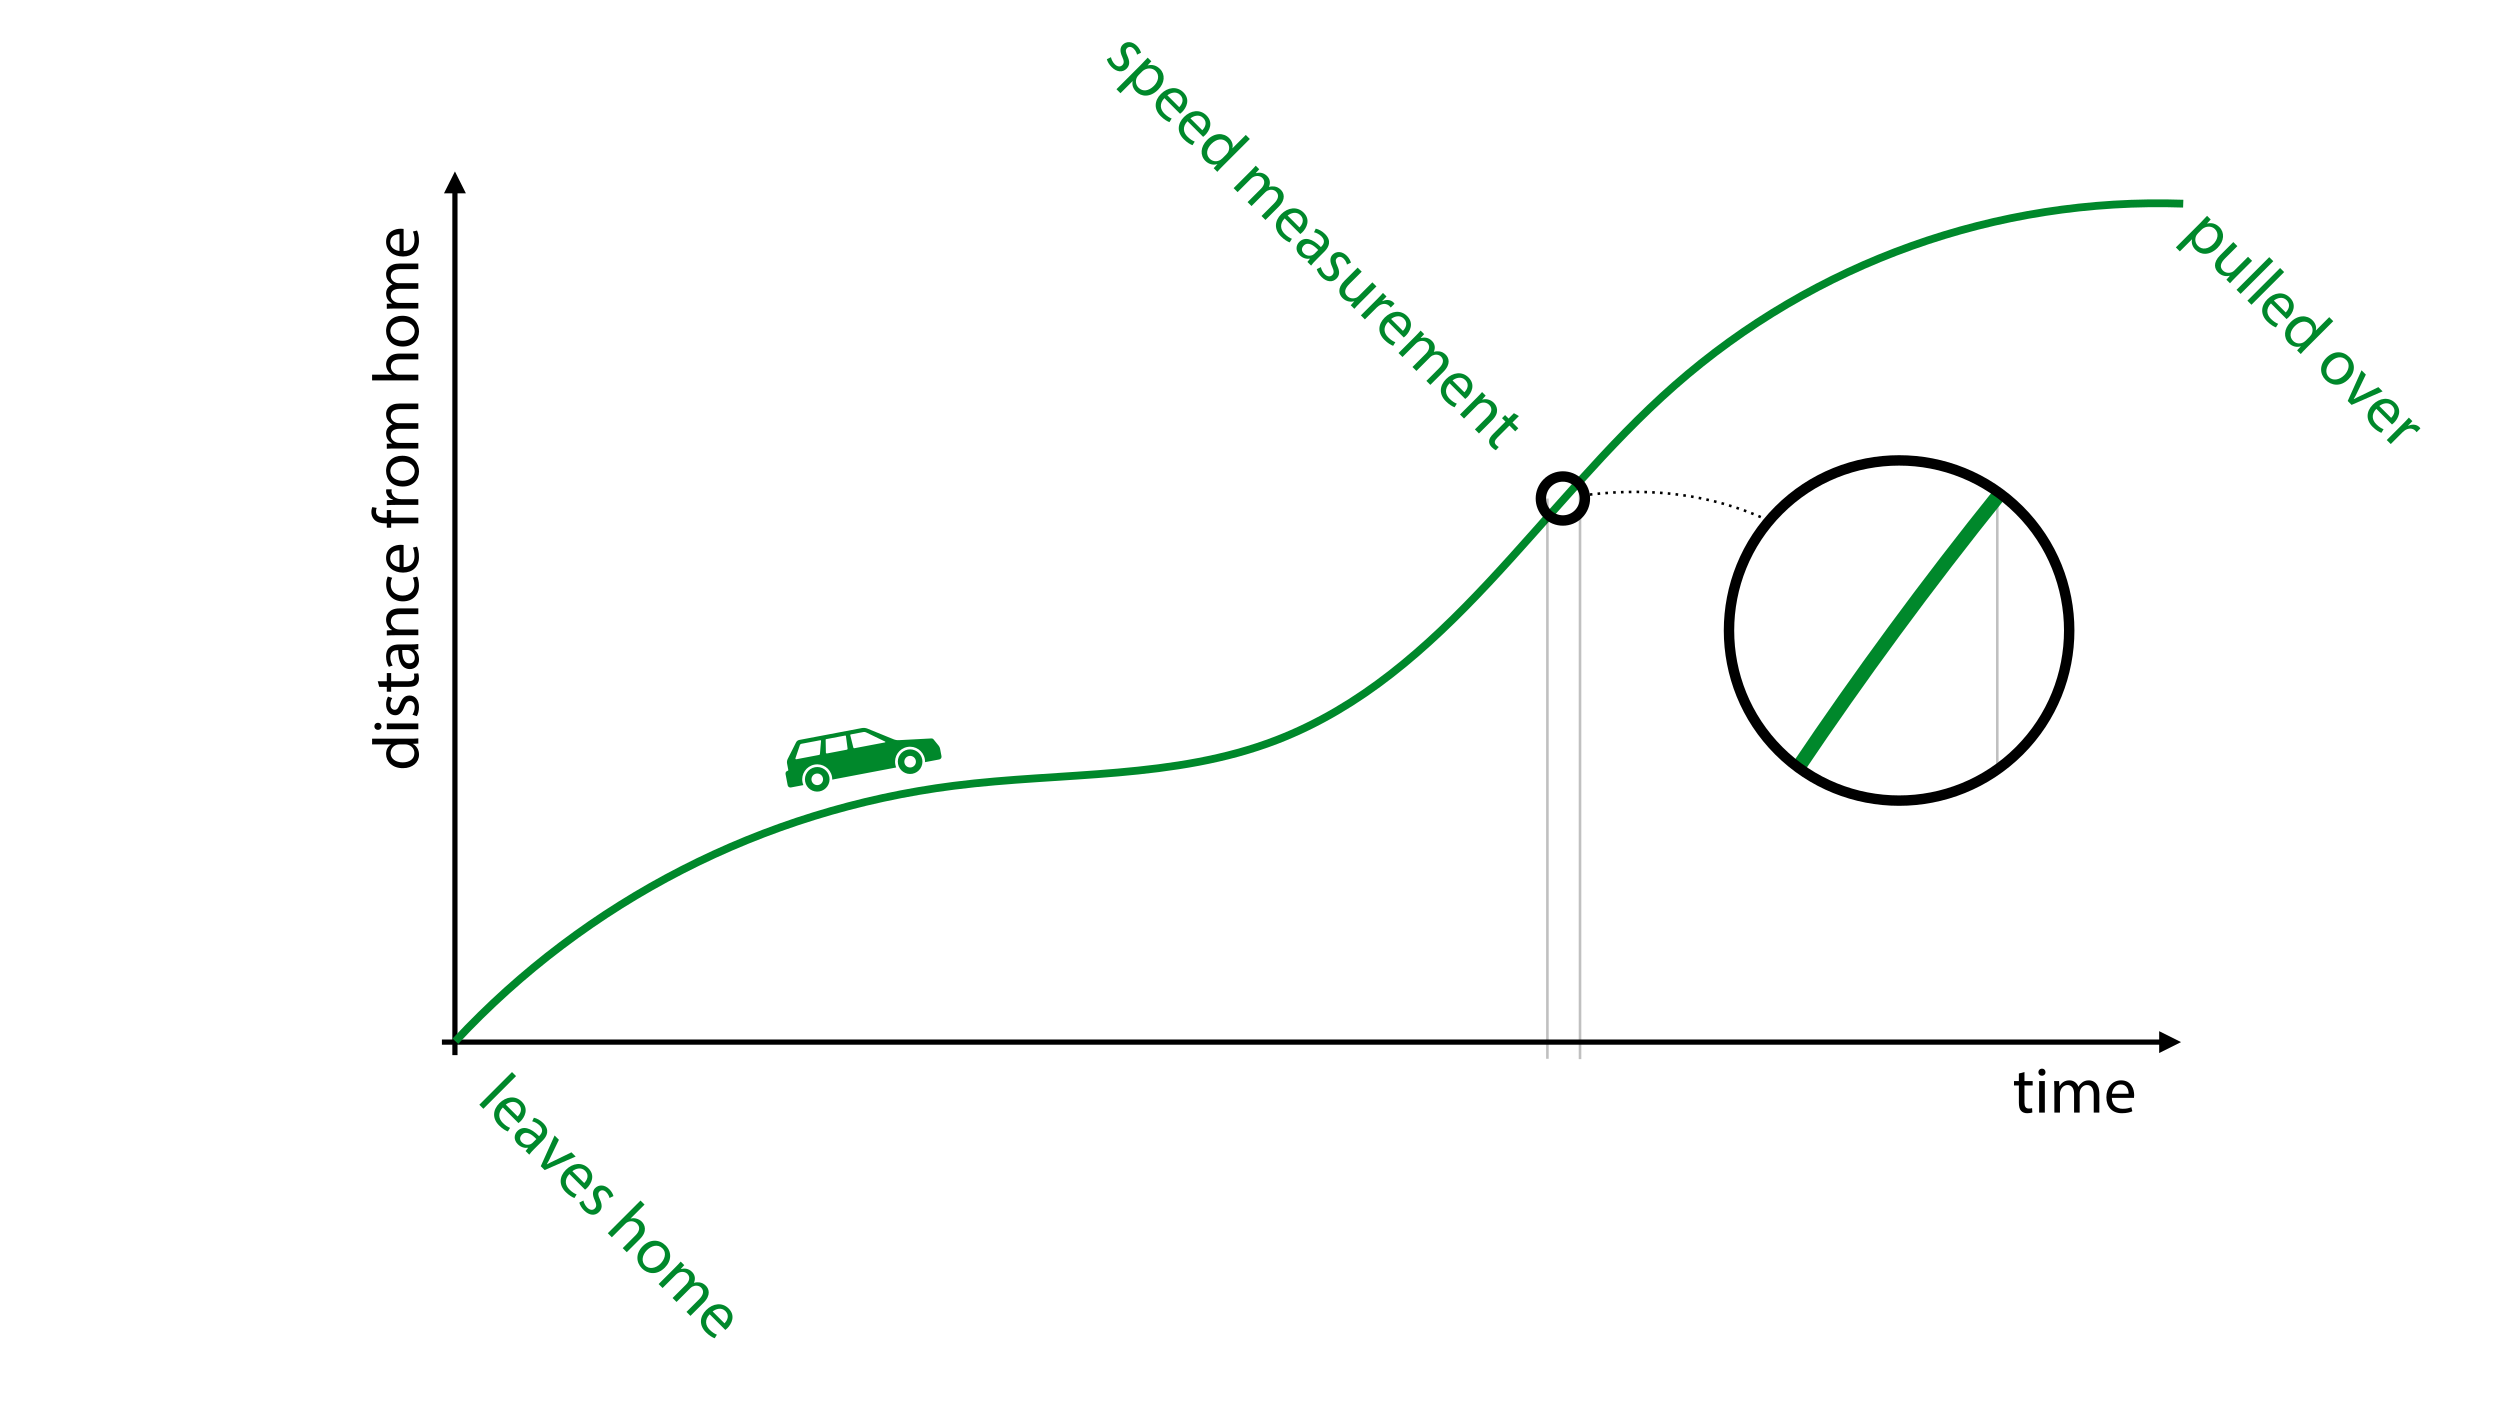 <?xml version="1.0" encoding="UTF-8"?>
<svg xmlns="http://www.w3.org/2000/svg" xmlns:xlink="http://www.w3.org/1999/xlink" width="1920pt" height="1080pt" viewBox="0 0 1920 1080" version="1.1">
<defs>
<g>
<symbol overflow="visible" id="glyph0-0">
<path style="stroke:none;" d="M 0 0 L 17.672 17.672 L 42.422 -7.078 L 24.75 -24.75 Z M 22.812 -5.125 L 25.812 -20.156 L 37.828 -8.141 Z M 22.281 -2.469 L 37.297 -5.484 L 19.266 12.547 Z M 4.594 1.062 L 19.625 -1.938 L 16.609 13.078 Z M 23.156 -19.625 L 20.156 -4.594 L 5.125 -1.594 Z M 23.156 -19.625 "/>
</symbol>
<symbol overflow="visible" id="glyph0-1">
<path style="stroke:none;" d="M -4.422 9.578 L -1.344 12.656 L 7.953 3.359 L 8.016 3.422 C 7.344 6.156 8.344 9.125 10.609 11.391 C 14.641 15.422 21.422 16.109 27.578 9.953 C 32.766 4.766 33.172 -1.828 29.016 -5.984 C 26.234 -8.766 22.984 -9.547 19.625 -8.719 L 19.547 -8.797 L 22.344 -11.875 L 19.547 -14.672 C 18 -12.969 16.297 -11.141 14.094 -8.938 Z M 15.562 -4.25 C 15.969 -4.656 16.547 -5.016 17.031 -5.312 C 19.969 -7.031 23.484 -6.578 25.609 -4.453 C 28.891 -1.172 27.766 3.578 24.328 7.016 C 20.406 10.938 15.812 11.688 12.531 8.406 C 10.297 6.172 9.891 2.828 11.484 0.109 C 11.797 -0.359 12.156 -0.844 12.609 -1.297 Z M 15.562 -4.25 "/>
</symbol>
<symbol overflow="visible" id="glyph0-2">
<path style="stroke:none;" d="M 34.016 -0.203 L 30.891 -3.328 L 20.391 7.172 C 19.828 7.734 19.156 8.188 18.516 8.484 C 16.578 9.297 13.672 9.297 11.594 7.219 C 8.766 4.391 9.984 1.203 13.234 -2.047 L 22.703 -11.516 L 19.578 -14.641 L 9.578 -4.641 C 3.562 1.375 5.297 6.078 7.984 8.766 C 11.031 11.812 14.641 11.797 16.828 11.234 L 16.906 11.312 L 14.281 14.281 L 17.031 17.031 C 18.281 15.594 19.797 14.016 21.562 12.25 Z M 34.016 -0.203 "/>
</symbol>
<symbol overflow="visible" id="glyph0-3">
<path style="stroke:none;" d="M 2.578 2.578 L 5.688 5.688 L 30.797 -19.422 L 27.688 -22.531 Z M 2.578 2.578 "/>
</symbol>
<symbol overflow="visible" id="glyph0-4">
<path style="stroke:none;" d="M 24.312 8.344 C 24.688 8.062 25.25 7.625 25.875 7 C 29.016 3.859 32.453 -2.547 26.875 -8.125 C 21.891 -13.109 14.781 -12.094 9.625 -6.938 C 4.453 -1.766 4.125 4.844 9.391 10.109 C 12.125 12.844 14.562 14.156 16.156 14.75 L 17.859 11.984 C 16.188 11.312 14.469 10.344 12.25 8.125 C 9.141 5.016 8.172 0.609 12.297 -3.672 Z M 14.578 -5.859 C 16.969 -7.781 21.25 -9.281 24.391 -6.141 C 27.875 -2.656 25.672 1.266 23.656 3.219 Z M 14.578 -5.859 "/>
</symbol>
<symbol overflow="visible" id="glyph0-5">
<path style="stroke:none;" d="M 39.359 -10.859 L 29.125 -0.625 L 29.047 -0.703 C 29.672 -2.859 29.141 -5.859 26.516 -8.484 C 22.344 -12.656 15.297 -12.703 9.656 -6.969 C 4.453 -1.766 4.141 4.922 8.266 9.047 C 11.062 11.844 14.609 12.484 17.469 11.531 L 17.531 11.594 L 14.703 14.703 L 17.5 17.5 C 18.562 16.219 20.25 14.469 21.781 12.938 L 42.469 -7.75 Z M 21.438 7.062 C 20.938 7.562 20.453 7.953 19.938 8.281 C 17.047 10.047 13.766 9.516 11.672 7.422 C 8.312 4.062 9.469 -0.5 12.938 -3.969 C 16.719 -7.75 21.453 -8.672 24.672 -5.453 C 27.016 -3.109 27.078 0.203 25.562 2.656 C 25.281 3.125 24.797 3.703 24.391 4.109 Z M 21.438 7.062 "/>
</symbol>
<symbol overflow="visible" id="glyph0-6">
<path style="stroke:none;" d=""/>
</symbol>
<symbol overflow="visible" id="glyph0-7">
<path style="stroke:none;" d="M 27.328 -7.672 C 22.594 -12.406 15.484 -12.797 9.766 -7.078 C 4.344 -1.656 4.531 5.312 9.156 9.938 C 13.281 14.062 20.422 15.703 26.75 9.375 C 32 4.125 32.234 -2.766 27.328 -7.672 Z M 24.922 -5.422 C 28.609 -1.734 26.359 3.391 23.469 6.281 C 19.609 10.141 14.594 10.719 11.625 7.75 C 8.594 4.719 9.25 -0.281 13 -4.031 C 16.266 -7.297 21.25 -9.094 24.922 -5.422 Z M 24.922 -5.422 "/>
</symbol>
<symbol overflow="visible" id="glyph0-8">
<path style="stroke:none;" d="M 17.578 -16.641 L 6.953 6.953 L 9.938 9.938 L 33.766 -0.453 L 30.516 -3.703 L 17.562 2.594 C 15.453 3.578 13.547 4.484 11.734 5.516 L 11.625 5.406 C 12.703 3.641 13.656 1.781 14.625 -0.344 L 20.891 -13.328 Z M 17.578 -16.641 "/>
</symbol>
<symbol overflow="visible" id="glyph0-9">
<path style="stroke:none;" d="M 2.578 2.578 L 5.656 5.656 L 14.781 -3.469 C 15.312 -4 15.859 -4.422 16.375 -4.781 C 19.125 -6.688 22.344 -6.781 24.531 -4.594 C 24.953 -4.172 25.25 -3.812 25.5 -3.438 L 28.422 -6.359 C 28.219 -6.719 28 -7 27.641 -7.359 C 25.562 -9.438 22.234 -9.859 19.156 -8.344 L 19.016 -8.484 L 22.266 -11.953 L 19.547 -14.672 C 18.062 -12.969 16.359 -11.203 14.359 -9.203 Z M 2.578 2.578 "/>
</symbol>
<symbol overflow="visible" id="glyph0-10">
<path style="stroke:none;" d="M 2.188 0.562 C 2.688 2.469 3.953 4.672 5.828 6.547 C 9.891 10.609 14.344 10.812 17.344 7.812 C 19.891 5.266 19.891 2.266 18.031 -1.844 C 16.641 -4.922 16.266 -6.578 17.688 -8 C 18.953 -9.266 21.031 -9.312 22.891 -7.453 C 24.469 -5.875 25.156 -4.062 25.375 -2.969 L 28.422 -4.453 C 28.031 -5.969 27.016 -7.984 25.281 -9.719 C 21.594 -13.406 17.109 -13.359 14.359 -10.609 C 12.297 -8.547 12.062 -5.406 14.031 -1.25 C 15.469 1.906 15.562 3.594 14.062 5.094 C 12.656 6.5 10.453 6.578 8.188 4.312 C 6.641 2.766 5.656 0.5 5.344 -1.031 Z M 2.188 0.562 "/>
</symbol>
<symbol overflow="visible" id="glyph0-11">
<path style="stroke:none;" d="M 2.578 2.578 L 5.625 5.625 L 15.938 -4.688 C 16.469 -5.219 17.062 -5.688 17.703 -5.984 C 19.766 -7.047 22.734 -7.172 24.672 -5.234 C 27.047 -2.859 26.266 0.328 23.547 3.047 L 13.297 13.297 L 16.328 16.328 L 26.906 5.75 C 27.469 5.188 28.141 4.734 28.703 4.453 C 30.75 3.469 33.453 3.547 35.219 5.312 C 37.719 7.812 36.938 11 33.656 14.281 L 23.969 23.969 L 27.016 27.016 L 37.094 16.938 C 43.031 11 41.156 6.156 38.891 3.891 C 37.266 2.266 35.703 1.547 33.906 1.312 C 32.672 1.141 31.266 1.203 29.781 1.625 L 29.703 1.547 C 30.969 -1.219 30.609 -4.391 28.281 -6.719 C 25.453 -9.547 22.328 -9.609 19.766 -8.953 L 19.656 -9.062 L 22.266 -11.953 L 19.547 -14.672 C 18.25 -13.156 16.828 -11.672 15.062 -9.906 Z M 2.578 2.578 "/>
</symbol>
<symbol overflow="visible" id="glyph0-12">
<path style="stroke:none;" d="M 14.875 14.875 C 15.844 13.5 17.234 11.984 18.703 10.516 L 25.109 4.109 C 28.547 0.672 30.828 -4.172 25.594 -9.406 C 23.438 -11.562 20.797 -13.016 18.438 -13.5 L 17.125 -10.75 C 19.094 -10.312 21.25 -9.156 22.844 -7.562 C 26.344 -4.062 24.172 -1.141 22.766 0.266 L 22.406 0.625 C 15.844 -6 9.891 -7.422 5.766 -3.297 C 3.297 -0.828 2.609 3.391 6.078 6.859 C 8.516 9.297 11.562 9.938 13.859 9.547 L 13.969 9.656 L 12.047 12.047 Z M 17.359 5.828 C 17.047 6.141 16.609 6.422 16.188 6.656 C 14.25 7.594 11.422 7.609 9.188 5.375 C 7.594 3.781 7.219 1.5 9.25 -0.531 C 12.562 -3.844 17.016 -0.609 20.328 2.859 Z M 17.359 5.828 "/>
</symbol>
<symbol overflow="visible" id="glyph0-13">
<path style="stroke:none;" d="M 2.578 2.578 L 5.688 5.688 L 15.969 -4.594 C 16.5 -5.125 17.109 -5.578 17.641 -5.828 C 19.906 -7.031 22.938 -6.906 25 -4.844 C 27.938 -1.906 26.641 1.422 23.891 4.172 L 14.031 14.031 L 17.141 17.141 L 27.359 6.922 C 33.234 1.047 30.969 -4.031 28.609 -6.391 C 25.781 -9.219 22.203 -9.609 19.734 -8.828 L 19.656 -8.906 L 22.297 -11.922 L 19.547 -14.672 C 18.25 -13.156 16.828 -11.672 15.062 -9.906 Z M 2.578 2.578 "/>
</symbol>
<symbol overflow="visible" id="glyph0-14">
<path style="stroke:none;" d="M 24.516 -17.922 L 20.406 -13.812 L 17.75 -16.469 L 15.375 -14.094 L 18.031 -11.438 L 8.703 -2.109 C 6.688 -0.094 5.484 1.734 5.438 3.531 C 5.344 5.125 6.031 6.75 7.484 8.203 C 8.688 9.406 9.844 10.188 10.672 10.547 L 12.875 8.062 C 12.375 7.781 11.672 7.297 10.844 6.469 C 9.109 4.734 9.719 2.938 11.844 0.812 L 21.062 -8.406 L 25.516 -3.953 L 27.891 -6.328 L 23.438 -10.781 L 28.359 -15.703 Z M 24.516 -17.922 "/>
</symbol>
<symbol overflow="visible" id="glyph0-15">
<path style="stroke:none;" d="M 2.578 2.578 L 5.688 5.688 L 16 -4.625 C 16.609 -5.234 17.094 -5.656 17.719 -5.906 C 19.969 -7.031 22.984 -6.859 25 -4.844 C 27.938 -1.906 26.609 1.453 23.859 4.203 L 14.031 14.031 L 17.141 17.141 L 27.328 6.953 C 33.234 1.047 30.969 -4.031 28.672 -6.328 C 27.516 -7.484 26.047 -8.234 24.594 -8.625 C 23.125 -9.062 21.562 -9.062 20.188 -8.656 L 20.109 -8.734 L 30.797 -19.422 L 27.688 -22.531 Z M 2.578 2.578 "/>
</symbol>
<symbol overflow="visible" id="glyph1-0">
<path style="stroke:none;" d="M 0 0 L 25 0 L 25 -35 L 0 -35 Z M 12.5 -19.75 L 4 -32.5 L 21 -32.5 Z M 14 -17.5 L 22.5 -30.25 L 22.5 -4.75 Z M 4 -2.5 L 12.5 -15.25 L 21 -2.5 Z M 2.5 -30.25 L 11 -17.5 L 2.5 -4.75 Z M 2.5 -30.25 "/>
</symbol>
<symbol overflow="visible" id="glyph1-1">
<path style="stroke:none;" d="M 4.656 -30 L 4.656 -24.203 L 0.906 -24.203 L 0.906 -20.844 L 4.656 -20.844 L 4.656 -7.656 C 4.656 -4.797 5.094 -2.656 6.344 -1.344 C 7.406 -0.156 9.047 0.5 11.094 0.5 C 12.797 0.5 14.156 0.25 15 -0.094 L 14.797 -3.406 C 14.25 -3.25 13.406 -3.094 12.25 -3.094 C 9.797 -3.094 8.953 -4.797 8.953 -7.797 L 8.953 -20.844 L 15.25 -20.844 L 15.25 -24.203 L 8.953 -24.203 L 8.953 -31.156 Z M 4.656 -30 "/>
</symbol>
<symbol overflow="visible" id="glyph1-2">
<path style="stroke:none;" d="M 8.047 0 L 8.047 -24.203 L 3.656 -24.203 L 3.656 0 Z M 5.844 -33.75 C 4.25 -33.75 3.094 -32.547 3.094 -31 C 3.094 -29.5 4.203 -28.297 5.75 -28.297 C 7.5 -28.297 8.594 -29.5 8.547 -31 C 8.547 -32.547 7.5 -33.75 5.844 -33.75 Z M 5.844 -33.75 "/>
</symbol>
<symbol overflow="visible" id="glyph1-3">
<path style="stroke:none;" d="M 3.656 0 L 7.953 0 L 7.953 -14.594 C 7.953 -15.344 8.047 -16.094 8.297 -16.75 C 9 -18.953 11 -21.156 13.75 -21.156 C 17.094 -21.156 18.797 -18.344 18.797 -14.5 L 18.797 0 L 23.094 0 L 23.094 -14.953 C 23.094 -15.75 23.25 -16.547 23.453 -17.156 C 24.203 -19.297 26.156 -21.156 28.656 -21.156 C 32.203 -21.156 33.906 -18.344 33.906 -13.703 L 33.906 0 L 38.203 0 L 38.203 -14.25 C 38.203 -22.656 33.453 -24.75 30.25 -24.75 C 27.953 -24.75 26.344 -24.156 24.906 -23.047 C 23.906 -22.297 22.953 -21.25 22.203 -19.906 L 22.094 -19.906 C 21.047 -22.75 18.547 -24.75 15.25 -24.75 C 11.25 -24.75 9 -22.594 7.656 -20.297 L 7.5 -20.297 L 7.297 -24.203 L 3.453 -24.203 C 3.594 -22.203 3.656 -20.156 3.656 -17.656 Z M 3.656 0 "/>
</symbol>
<symbol overflow="visible" id="glyph1-4">
<path style="stroke:none;" d="M 23.094 -11.297 C 23.156 -11.75 23.25 -12.453 23.25 -13.344 C 23.25 -17.797 21.156 -24.75 13.25 -24.75 C 6.203 -24.75 1.906 -19 1.906 -11.703 C 1.906 -4.406 6.344 0.5 13.797 0.5 C 17.656 0.5 20.297 -0.297 21.844 -1 L 21.094 -4.156 C 19.453 -3.453 17.547 -2.906 14.406 -2.906 C 10 -2.906 6.203 -5.344 6.094 -11.297 Z M 6.156 -14.453 C 6.5 -17.5 8.453 -21.594 12.906 -21.594 C 17.844 -21.594 19.047 -17.25 19 -14.453 Z M 6.156 -14.453 "/>
</symbol>
<symbol overflow="visible" id="glyph2-0">
<path style="stroke:none;" d="M 0 0 L 0 -25 L -35 -25 L -35 0 Z M -19.75 -12.5 L -32.5 -4 L -32.5 -21 Z M -17.5 -14 L -30.25 -22.5 L -4.75 -22.5 Z M -2.5 -4 L -15.25 -12.5 L -2.5 -21 Z M -30.25 -2.5 L -17.5 -11 L -4.75 -2.5 Z M -30.25 -2.5 "/>
</symbol>
<symbol overflow="visible" id="glyph2-1">
<path style="stroke:none;" d="M -35.5 -20.156 L -21.047 -20.156 L -21.047 -20.047 C -23 -18.953 -24.75 -16.453 -24.75 -12.75 C -24.75 -6.844 -19.797 -1.844 -11.75 -1.906 C -4.406 -1.906 0.547 -6.406 0.547 -12.25 C 0.547 -16.203 -1.5 -19.156 -4.203 -20.5 L -4.203 -20.594 L 0 -20.797 L 0 -24.75 C -1.656 -24.594 -4.094 -24.547 -6.25 -24.547 L -35.5 -24.547 Z M -10.156 -20.156 C -9.453 -20.156 -8.844 -20.094 -8.25 -19.953 C -4.953 -19.156 -3 -16.453 -3 -13.5 C -3 -8.75 -7.047 -6.344 -11.953 -6.344 C -17.297 -6.344 -21.297 -9.047 -21.297 -13.594 C -21.297 -16.906 -19 -19.297 -16.203 -19.953 C -15.656 -20.094 -14.906 -20.156 -14.344 -20.156 Z M -10.156 -20.156 "/>
</symbol>
<symbol overflow="visible" id="glyph2-2">
<path style="stroke:none;" d="M 0 -8.047 L -24.203 -8.047 L -24.203 -3.656 L 0 -3.656 Z M -33.75 -5.844 C -33.75 -4.25 -32.547 -3.094 -31 -3.094 C -29.5 -3.094 -28.297 -4.203 -28.297 -5.75 C -28.297 -7.5 -29.5 -8.594 -31 -8.547 C -32.547 -8.547 -33.75 -7.5 -33.75 -5.844 Z M -33.75 -5.844 "/>
</symbol>
<symbol overflow="visible" id="glyph2-3">
<path style="stroke:none;" d="M -1.156 -1.953 C -0.156 -3.656 0.5 -6.094 0.5 -8.75 C 0.5 -14.5 -2.5 -17.797 -6.75 -17.797 C -10.344 -17.797 -12.453 -15.656 -14.047 -11.453 C -15.25 -8.297 -16.156 -6.844 -18.156 -6.844 C -19.953 -6.844 -21.453 -8.297 -21.453 -10.906 C -21.453 -13.156 -20.656 -14.906 -20.047 -15.844 L -23.25 -16.953 C -24.047 -15.594 -24.75 -13.453 -24.75 -11 C -24.75 -5.797 -21.547 -2.656 -17.656 -2.656 C -14.75 -2.656 -12.344 -4.703 -10.797 -9.047 C -9.594 -12.297 -8.453 -13.547 -6.344 -13.547 C -4.344 -13.547 -2.75 -12.047 -2.75 -8.844 C -2.75 -6.656 -3.656 -4.344 -4.5 -3.047 Z M -1.156 -1.953 "/>
</symbol>
<symbol overflow="visible" id="glyph2-4">
<path style="stroke:none;" d="M -30 -4.656 L -24.203 -4.656 L -24.203 -0.906 L -20.844 -0.906 L -20.844 -4.656 L -7.656 -4.656 C -4.797 -4.656 -2.656 -5.094 -1.344 -6.344 C -0.156 -7.406 0.5 -9.047 0.5 -11.094 C 0.5 -12.797 0.25 -14.156 -0.094 -15 L -3.406 -14.797 C -3.25 -14.25 -3.094 -13.406 -3.094 -12.25 C -3.094 -9.797 -4.797 -8.953 -7.797 -8.953 L -20.844 -8.953 L -20.844 -15.25 L -24.203 -15.25 L -24.203 -8.953 L -31.156 -8.953 Z M -30 -4.656 "/>
</symbol>
<symbol overflow="visible" id="glyph2-5">
<path style="stroke:none;" d="M 0 -21.047 C -1.656 -20.75 -3.703 -20.656 -5.797 -20.656 L -14.844 -20.656 C -19.703 -20.656 -24.75 -18.844 -24.75 -11.453 C -24.75 -8.406 -23.906 -5.5 -22.594 -3.5 L -19.703 -4.5 C -20.797 -6.203 -21.5 -8.547 -21.5 -10.797 C -21.5 -15.75 -17.906 -16.297 -15.906 -16.297 L -15.406 -16.297 C -15.453 -6.953 -12.25 -1.75 -6.406 -1.75 C -2.906 -1.75 0.547 -4.25 0.547 -9.156 C 0.547 -12.594 -1.156 -15.203 -3.047 -16.547 L -3.047 -16.703 L 0 -17.047 Z M -8.156 -16.406 C -7.703 -16.406 -7.203 -16.297 -6.75 -16.156 C -4.703 -15.453 -2.703 -13.453 -2.703 -10.297 C -2.703 -8.047 -4.047 -6.156 -6.906 -6.156 C -11.594 -6.156 -12.453 -11.594 -12.344 -16.406 Z M -8.156 -16.406 "/>
</symbol>
<symbol overflow="visible" id="glyph2-6">
<path style="stroke:none;" d="M 0 -3.656 L 0 -8.047 L -14.547 -8.047 C -15.297 -8.047 -16.047 -8.156 -16.594 -8.344 C -19.047 -9.094 -21.094 -11.344 -21.094 -14.25 C -21.094 -18.406 -17.844 -19.844 -13.953 -19.844 L 0 -19.844 L 0 -24.25 L -14.453 -24.25 C -22.75 -24.25 -24.75 -19.047 -24.75 -15.703 C -24.75 -11.703 -22.5 -8.906 -20.203 -7.703 L -20.203 -7.594 L -24.203 -7.344 L -24.203 -3.453 C -22.203 -3.594 -20.156 -3.656 -17.656 -3.656 Z M 0 -3.656 "/>
</symbol>
<symbol overflow="visible" id="glyph2-7">
<path style="stroke:none;" d="M -4.203 -20.156 C -3.656 -18.906 -3 -17.25 -3 -14.75 C -3 -9.953 -6.453 -6.344 -12.047 -6.344 C -17.094 -6.344 -21.203 -9.344 -21.203 -14.906 C -21.203 -17.297 -20.656 -18.953 -20.047 -20 L -23.453 -21 C -24.047 -19.797 -24.703 -17.5 -24.703 -14.906 C -24.703 -7 -19.297 -1.906 -11.844 -1.906 C -4.453 -1.906 0.5 -6.656 0.5 -13.953 C 0.5 -17.203 -0.297 -19.75 -0.906 -20.906 Z M -4.203 -20.156 "/>
</symbol>
<symbol overflow="visible" id="glyph2-8">
<path style="stroke:none;" d="M -11.297 -23.094 C -11.75 -23.156 -12.453 -23.25 -13.344 -23.25 C -17.797 -23.25 -24.75 -21.156 -24.75 -13.25 C -24.75 -6.203 -19 -1.906 -11.703 -1.906 C -4.406 -1.906 0.5 -6.344 0.5 -13.797 C 0.5 -17.656 -0.297 -20.297 -1 -21.844 L -4.156 -21.094 C -3.453 -19.453 -2.906 -17.547 -2.906 -14.406 C -2.906 -10 -5.344 -6.203 -11.297 -6.094 Z M -14.453 -6.156 C -17.5 -6.5 -21.594 -8.453 -21.594 -12.906 C -21.594 -17.844 -17.25 -19.047 -14.453 -19 Z M -14.453 -6.156 "/>
</symbol>
<symbol overflow="visible" id="glyph2-9">
<path style="stroke:none;" d=""/>
</symbol>
<symbol overflow="visible" id="glyph2-10">
<path style="stroke:none;" d="M 0 -8.453 L -20.844 -8.453 L -20.844 -14.297 L -24.203 -14.297 L -24.203 -8.453 L -25.5 -8.453 C -29.203 -8.453 -32.5 -9.406 -32.5 -13.156 C -32.5 -14.406 -32.25 -15.297 -31.953 -15.953 L -35.344 -16.547 C -35.703 -15.703 -36.047 -14.344 -36.047 -12.797 C -36.047 -10.75 -35.406 -8.547 -33.797 -6.906 C -31.844 -4.844 -28.75 -4.094 -25.344 -4.094 L -24.203 -4.094 L -24.203 -0.703 L -20.844 -0.703 L -20.844 -4.094 L 0 -4.094 Z M 0 -8.453 "/>
</symbol>
<symbol overflow="visible" id="glyph2-11">
<path style="stroke:none;" d="M 0 -3.656 L 0 -8 L -12.906 -8 C -13.656 -8 -14.344 -8.094 -14.953 -8.203 C -18.25 -8.797 -20.594 -11 -20.594 -14.094 C -20.594 -14.703 -20.547 -15.156 -20.453 -15.594 L -24.594 -15.594 C -24.703 -15.203 -24.75 -14.844 -24.75 -14.344 C -24.75 -11.406 -22.703 -8.75 -19.453 -7.656 L -19.453 -7.453 L -24.203 -7.297 L -24.203 -3.453 C -21.953 -3.594 -19.5 -3.656 -16.656 -3.656 Z M 0 -3.656 "/>
</symbol>
<symbol overflow="visible" id="glyph2-12">
<path style="stroke:none;" d="M -24.75 -13.906 C -24.75 -7.203 -20 -1.906 -11.906 -1.906 C -4.25 -1.906 0.547 -6.953 0.547 -13.5 C 0.547 -19.344 -3.344 -25.547 -12.297 -25.547 C -19.703 -25.547 -24.75 -20.844 -24.75 -13.906 Z M -21.453 -13.797 C -21.453 -19 -16.25 -21.047 -12.156 -21.047 C -6.703 -21.047 -2.75 -17.906 -2.75 -13.703 C -2.75 -9.406 -6.75 -6.344 -12.047 -6.344 C -16.656 -6.344 -21.453 -8.594 -21.453 -13.797 Z M -21.453 -13.797 "/>
</symbol>
<symbol overflow="visible" id="glyph2-13">
<path style="stroke:none;" d="M 0 -3.656 L 0 -7.953 L -14.594 -7.953 C -15.344 -7.953 -16.094 -8.047 -16.75 -8.297 C -18.953 -9 -21.156 -11 -21.156 -13.75 C -21.156 -17.094 -18.344 -18.797 -14.5 -18.797 L 0 -18.797 L 0 -23.094 L -14.953 -23.094 C -15.75 -23.094 -16.547 -23.25 -17.156 -23.453 C -19.297 -24.203 -21.156 -26.156 -21.156 -28.656 C -21.156 -32.203 -18.344 -33.906 -13.703 -33.906 L 0 -33.906 L 0 -38.203 L -14.25 -38.203 C -22.656 -38.203 -24.75 -33.453 -24.75 -30.25 C -24.75 -27.953 -24.156 -26.344 -23.047 -24.906 C -22.297 -23.906 -21.25 -22.953 -19.906 -22.203 L -19.906 -22.094 C -22.75 -21.047 -24.75 -18.547 -24.75 -15.25 C -24.75 -11.25 -22.594 -9 -20.297 -7.656 L -20.297 -7.5 L -24.203 -7.297 L -24.203 -3.453 C -22.203 -3.594 -20.156 -3.656 -17.656 -3.656 Z M 0 -3.656 "/>
</symbol>
<symbol overflow="visible" id="glyph2-14">
<path style="stroke:none;" d="M 0 -3.656 L 0 -8.047 L -14.594 -8.047 C -15.453 -8.047 -16.094 -8.094 -16.703 -8.344 C -19.094 -9.156 -21.094 -11.406 -21.094 -14.25 C -21.094 -18.406 -17.797 -19.844 -13.906 -19.844 L 0 -19.844 L 0 -24.25 L -14.406 -24.25 C -22.75 -24.25 -24.75 -19.047 -24.75 -15.797 C -24.75 -14.156 -24.25 -12.594 -23.5 -11.297 C -22.75 -9.953 -21.656 -8.844 -20.406 -8.156 L -20.406 -8.047 L -35.5 -8.047 L -35.5 -3.656 Z M 0 -3.656 "/>
</symbol>
</g>
<clipPath id="clip1">
  <path d="M 1178.402 360.945 L 1222.195 360.945 L 1222.195 404.738 L 1178.402 404.738 Z M 1178.402 360.945 "/>
</clipPath>
<clipPath id="clip2">
  <path d="M 1531.922 381.855 L 1535.922 381.855 L 1535.922 592.598 L 1531.922 592.598 Z M 1531.922 381.855 "/>
</clipPath>
<filter id="alpha" filterUnits="objectBoundingBox" x="0%" y="0%" width="100%" height="100%">
  <feColorMatrix type="matrix" in="SourceGraphic" values="0 0 0 0 1 0 0 0 0 1 0 0 0 0 1 0 0 0 1 0"/>
</filter>
<mask id="mask0">
  <g filter="url(#alpha)">
<rect x="0" y="0" width="1920" height="1080" style="fill:rgb(0%,0%,0%);fill-opacity:0.247;stroke:none;"/>
  </g>
</mask>
<clipPath id="clip4">
  <path d="M 1 0.855 L 4 0.855 L 4 211.598 L 1 211.598 Z M 1 0.855 "/>
</clipPath>
<clipPath id="clip3">
  <rect x="0" y="0" width="5" height="212"/>
</clipPath>
<g id="surface5" clip-path="url(#clip3)">
<g clip-path="url(#clip4)" clip-rule="nonzero">
<path style="fill:none;stroke-width:2;stroke-linecap:butt;stroke-linejoin:miter;stroke:rgb(0%,0%,0%);stroke-opacity:1;stroke-miterlimit:4;" d="M -0.002 0.002 L 208.741 0.002 " transform="matrix(0,-1,1,0,2.92,210.596)"/>
</g>
</g>
<clipPath id="clip5">
  <path d="M 1186.402 381.855 L 1190.402 381.855 L 1190.402 814.16 L 1186.402 814.16 Z M 1186.402 381.855 "/>
</clipPath>
<mask id="mask1">
  <g filter="url(#alpha)">
<rect x="0" y="0" width="1920" height="1080" style="fill:rgb(0%,0%,0%);fill-opacity:0.247;stroke:none;"/>
  </g>
</mask>
<clipPath id="clip7">
  <path d="M 1 0.855 L 4 0.855 L 4 433.16 L 1 433.16 Z M 1 0.855 "/>
</clipPath>
<clipPath id="clip6">
  <rect x="0" y="0" width="5" height="434"/>
</clipPath>
<g id="surface8" clip-path="url(#clip6)">
<g clip-path="url(#clip7)" clip-rule="nonzero">
<path style="fill:none;stroke-width:2;stroke-linecap:butt;stroke-linejoin:miter;stroke:rgb(0%,0%,0%);stroke-opacity:1;stroke-miterlimit:4;" d="M -0.001 -0.002 L 430.304 -0.002 " transform="matrix(0,-1,1,0,2.404,432.159)"/>
</g>
</g>
<clipPath id="clip8">
  <path d="M 1211.449 368.086 L 1215.449 368.086 L 1215.449 814.402 L 1211.449 814.402 Z M 1211.449 368.086 "/>
</clipPath>
<mask id="mask2">
  <g filter="url(#alpha)">
<rect x="0" y="0" width="1920" height="1080" style="fill:rgb(0%,0%,0%);fill-opacity:0.247;stroke:none;"/>
  </g>
</mask>
<clipPath id="clip10">
  <path d="M 1 0.086 L 4 0.086 L 4 446.402 L 1 446.402 Z M 1 0.086 "/>
</clipPath>
<clipPath id="clip9">
  <rect x="0" y="0" width="5" height="447"/>
</clipPath>
<g id="surface11" clip-path="url(#clip9)">
<g clip-path="url(#clip10)" clip-rule="nonzero">
<path style="fill:none;stroke-width:2;stroke-linecap:butt;stroke-linejoin:miter;stroke:rgb(0%,0%,0%);stroke-opacity:1;stroke-miterlimit:4;" d="M 0.001 0 L 444.317 0 " transform="matrix(0,-1,1,0,2.449,445.403)"/>
</g>
</g>
<clipPath id="clip11">
  <path d="M 1372 371 L 1543 371 L 1543 595 L 1372 595 Z M 1372 371 "/>
</clipPath>
<clipPath id="clip12">
  <path d="M 1372.406 585.477 L 1529.633 371.957 L 1542.355 381.324 L 1385.129 594.844 Z M 1372.406 585.477 "/>
</clipPath>
<clipPath id="clip13">
  <path d="M 1322.867 348.59 L 1594.156 348.59 L 1594.156 619.879 L 1322.867 619.879 Z M 1322.867 348.59 "/>
</clipPath>
</defs>
<g id="surface1">
<rect x="0" y="0" width="1920" height="1080" style="fill:rgb(100%,100%,100%);fill-opacity:1;stroke:none;"/>
<path style="fill:none;stroke-width:4;stroke-linecap:butt;stroke-linejoin:miter;stroke:rgb(0%,0%,0%);stroke-opacity:1;stroke-miterlimit:4;" d="M -0.001 0.001 L 1320.85 0.001 " transform="matrix(1,0,0,1,339.388,800.335)"/>
<path style=" stroke:none;fill-rule:nonzero;fill:rgb(0%,0%,0%);fill-opacity:1;" d="M 1658.238 808.734 L 1675.039 800.336 L 1658.238 791.934 Z M 1658.238 808.734 "/>
<path style="fill:none;stroke-width:4;stroke-linecap:butt;stroke-linejoin:miter;stroke:rgb(0%,0%,0%);stroke-opacity:1;stroke-miterlimit:4;" d="M -0.001 -0.001 L 663.878 -0.001 " transform="matrix(0,-1,1,0,349.388,810.335)"/>
<path style=" stroke:none;fill-rule:nonzero;fill:rgb(0%,0%,0%);fill-opacity:1;" d="M 357.789 148.457 L 349.387 131.656 L 340.988 148.457 Z M 357.789 148.457 "/>
<path style="fill:none;stroke-width:6;stroke-linecap:butt;stroke-linejoin:miter;stroke:rgb(0%,53.334%,16.862%);stroke-opacity:1;stroke-miterlimit:4;" d="M -0.002 0.397 C 147.778 -4.779 292.696 41.929 409.598 132.475 C 476.021 183.922 532.836 248.923 609.573 282.865 C 737.148 339.287 880.732 297.57 1018.301 306.45 C 1161.368 315.681 1295.517 379.169 1393.363 483.948 " transform="matrix(0.707,-0.707,0.707,0.707,349.455,799.378)"/>
<g style="fill:rgb(0%,53.334%,16.862%);fill-opacity:1;">
  <use xlink:href="#glyph0-1" x="1675.482" y="180.421"/>
  <use xlink:href="#glyph0-2" x="1695.599" y="200.538"/>
  <use xlink:href="#glyph0-3" x="1715.08" y="220.019"/>
  <use xlink:href="#glyph0-3" x="1723.424" y="228.363"/>
  <use xlink:href="#glyph0-4" x="1731.768" y="236.707"/>
  <use xlink:href="#glyph0-5" x="1749.481" y="254.42"/>
  <use xlink:href="#glyph0-6" x="1769.421" y="274.36"/>
  <use xlink:href="#glyph0-7" x="1776.916" y="281.855"/>
</g>
<g style="fill:rgb(0%,53.334%,16.862%);fill-opacity:1;">
  <use xlink:href="#glyph0-8" x="1796.079" y="301.018"/>
</g>
<g style="fill:rgb(0%,53.334%,16.862%);fill-opacity:1;">
  <use xlink:href="#glyph0-4" x="1812.731" y="317.67"/>
  <use xlink:href="#glyph0-9" x="1830.444" y="335.383"/>
</g>
<g style="fill:rgb(0%,53.334%,16.862%);fill-opacity:1;">
  <use xlink:href="#glyph0-10" x="847.866" y="44.939"/>
  <use xlink:href="#glyph0-1" x="861.867" y="58.94"/>
  <use xlink:href="#glyph0-4" x="881.984" y="79.057"/>
  <use xlink:href="#glyph0-4" x="899.697" y="96.77"/>
  <use xlink:href="#glyph0-5" x="917.41" y="114.483"/>
  <use xlink:href="#glyph0-6" x="937.35" y="134.423"/>
  <use xlink:href="#glyph0-11" x="944.846" y="141.919"/>
  <use xlink:href="#glyph0-4" x="974.332" y="171.405"/>
  <use xlink:href="#glyph0-12" x="992.045" y="189.118"/>
  <use xlink:href="#glyph0-10" x="1009.086" y="206.159"/>
  <use xlink:href="#glyph0-2" x="1023.087" y="220.16"/>
  <use xlink:href="#glyph0-9" x="1042.568" y="239.641"/>
</g>
<g style="fill:rgb(0%,53.334%,16.862%);fill-opacity:1;">
  <use xlink:href="#glyph0-4" x="1053.776" y="250.849"/>
  <use xlink:href="#glyph0-11" x="1071.489" y="268.562"/>
  <use xlink:href="#glyph0-4" x="1100.975" y="298.048"/>
  <use xlink:href="#glyph0-13" x="1118.688" y="315.761"/>
</g>
<g style="fill:rgb(0%,53.334%,16.862%);fill-opacity:1;">
  <use xlink:href="#glyph0-14" x="1138.169" y="335.242"/>
</g>
<g style="fill:rgb(0%,53.334%,16.862%);fill-opacity:1;">
  <use xlink:href="#glyph0-3" x="365.535" y="845.867"/>
  <use xlink:href="#glyph0-4" x="373.879" y="854.211"/>
  <use xlink:href="#glyph0-12" x="391.592" y="871.924"/>
</g>
<g style="fill:rgb(0%,53.334%,16.862%);fill-opacity:1;">
  <use xlink:href="#glyph0-8" x="408.351" y="888.682"/>
</g>
<g style="fill:rgb(0%,53.334%,16.862%);fill-opacity:1;">
  <use xlink:href="#glyph0-4" x="425.003" y="905.335"/>
  <use xlink:href="#glyph0-10" x="442.716" y="923.048"/>
  <use xlink:href="#glyph0-6" x="456.717" y="937.048"/>
  <use xlink:href="#glyph0-15" x="464.212" y="944.544"/>
  <use xlink:href="#glyph0-7" x="483.834" y="964.166"/>
  <use xlink:href="#glyph0-11" x="503.244" y="983.576"/>
  <use xlink:href="#glyph0-4" x="532.731" y="1013.062"/>
</g>
<g style="fill:rgb(0%,0%,0%);fill-opacity:1;">
  <use xlink:href="#glyph1-1" x="1545.841" y="854.46"/>
  <use xlink:href="#glyph1-2" x="1562.391" y="854.46"/>
  <use xlink:href="#glyph1-3" x="1574.091" y="854.46"/>
  <use xlink:href="#glyph1-4" x="1615.791" y="854.46"/>
</g>
<g style="fill:rgb(0%,0%,0%);fill-opacity:1;">
  <use xlink:href="#glyph2-1" x="321.263" y="591.857"/>
  <use xlink:href="#glyph2-2" x="321.263" y="563.657"/>
  <use xlink:href="#glyph2-3" x="321.263" y="551.957"/>
  <use xlink:href="#glyph2-4" x="321.263" y="532.157"/>
  <use xlink:href="#glyph2-5" x="321.263" y="515.607"/>
  <use xlink:href="#glyph2-6" x="321.263" y="491.507"/>
  <use xlink:href="#glyph2-7" x="321.263" y="463.757"/>
</g>
<g style="fill:rgb(0%,0%,0%);fill-opacity:1;">
  <use xlink:href="#glyph2-8" x="321.263" y="441.657"/>
  <use xlink:href="#glyph2-9" x="321.263" y="416.607"/>
  <use xlink:href="#glyph2-10" x="321.263" y="406.007"/>
  <use xlink:href="#glyph2-11" x="321.263" y="391.407"/>
</g>
<g style="fill:rgb(0%,0%,0%);fill-opacity:1;">
  <use xlink:href="#glyph2-12" x="321.263" y="375.557"/>
  <use xlink:href="#glyph2-13" x="321.263" y="348.107"/>
  <use xlink:href="#glyph2-9" x="321.263" y="306.407"/>
  <use xlink:href="#glyph2-14" x="321.263" y="295.807"/>
  <use xlink:href="#glyph2-12" x="321.263" y="268.057"/>
  <use xlink:href="#glyph2-13" x="321.263" y="240.607"/>
  <use xlink:href="#glyph2-8" x="321.263" y="198.907"/>
</g>
<g clip-path="url(#clip1)" clip-rule="nonzero">
<path style="fill:none;stroke-width:8;stroke-linecap:butt;stroke-linejoin:miter;stroke:rgb(0%,0%,0%);stroke-opacity:1;stroke-miterlimit:4;" d="M 28.842 4.948 C 35.444 11.546 35.444 22.245 28.842 28.843 C 22.244 35.441 11.549 35.441 4.948 28.843 C -1.65 22.245 -1.65 11.546 4.948 4.948 C 11.549 -1.649 22.244 -1.649 28.842 4.948 Z M 28.842 4.948 " transform="matrix(1,0,0,1,1183.404,365.946)"/>
</g>
<g clip-path="url(#clip2)" clip-rule="nonzero">
<use xlink:href="#surface5" transform="matrix(1,0,0,1,1531,381)" mask="url(#mask0)"/>
</g>
<g clip-path="url(#clip5)" clip-rule="nonzero">
<use xlink:href="#surface8" transform="matrix(1,0,0,1,1186,381)" mask="url(#mask1)"/>
</g>
<g clip-path="url(#clip8)" clip-rule="nonzero">
<use xlink:href="#surface11" transform="matrix(1,0,0,1,1211,368)" mask="url(#mask2)"/>
</g>
<g clip-path="url(#clip11)" clip-rule="nonzero">
<g clip-path="url(#clip12)" clip-rule="nonzero">
<path style="fill:none;stroke-width:11;stroke-linecap:butt;stroke-linejoin:miter;stroke:rgb(0%,53.334%,16.862%);stroke-opacity:1;stroke-miterlimit:4;" d="M 0.001 2.806 C 42.801 0.974 85.634 0.043 128.475 -0 C 173.23 -0.041 217.978 0.893 262.691 2.804 " transform="matrix(0.593,-0.805,0.805,0.593,1378.373,588.337)"/>
</g>
</g>
<path style="fill:none;stroke-width:2;stroke-linecap:butt;stroke-linejoin:round;stroke:rgb(0%,0%,0%);stroke-opacity:1;stroke-dasharray:2,4;stroke-miterlimit:4;" d="M 0.001 2.043 C 49.282 -3.629 93.923 2.512 133.927 20.465 " transform="matrix(1,0,0,1,1220.968,377.777)"/>
<g clip-path="url(#clip13)" clip-rule="nonzero">
<path style="fill:none;stroke-width:8;stroke-linecap:butt;stroke-linejoin:miter;stroke:rgb(0%,0%,0%);stroke-opacity:1;stroke-miterlimit:4;" d="M 223.024 38.267 C 274.043 89.287 274.043 172.005 223.024 223.025 C 172.004 274.044 89.285 274.044 38.266 223.025 C -12.754 172.005 -12.754 89.287 38.266 38.267 C 89.285 -12.756 172.004 -12.756 223.024 38.267 Z M 223.024 38.267 " transform="matrix(1,0,0,1,1327.867,353.589)"/>
</g>
<path style=" stroke:none;fill-rule:nonzero;fill:rgb(0%,53.334%,16.862%);fill-opacity:1;" d="M 613.82 568.285 C 612.758 568.488 611.879 569.176 611.387 570.125 L 604.984 582.824 C 604.43 583.941 604.238 585.203 604.473 586.445 L 605.406 591.348 C 605.457 591.613 605.289 591.898 604.992 591.953 C 603.84 592.172 603.078 593.297 603.297 594.449 L 604.934 603.074 C 605.152 604.227 606.277 604.992 607.43 604.773 L 612.52 603.809 L 616.98 602.961 C 616.691 602.25 616.453 601.504 616.305 600.707 C 615.113 594.441 619.238 588.414 625.477 587.23 C 631.742 586.039 637.762 590.137 638.953 596.406 C 639.102 597.203 639.156 597.984 639.148 598.75 L 688.27 589.422 C 687.984 588.711 687.754 587.961 687.602 587.164 C 686.414 580.898 690.5 574.879 696.77 573.691 C 703.035 572.5 709.055 576.598 710.242 582.863 C 710.402 583.691 710.465 584.531 710.434 585.336 L 716.32 584.219 L 719.84 583.551 L 721.371 583.258 C 722.523 583.039 723.289 581.918 723.07 580.762 L 721.965 574.945 C 721.82 574.176 721.473 573.438 720.984 572.797 L 717.062 567.969 C 716.707 567.395 716.004 567.098 715.273 567.113 L 690.383 568.445 C 688.961 568.531 687.539 568.277 686.211 567.734 L 666.262 559.605 C 664.871 559.043 663.332 558.883 661.852 559.164 Z M 615.398 571.258 L 630.031 568.48 C 630.328 568.422 630.586 568.652 630.555 568.965 L 629.703 579.145 C 629.668 579.457 629.438 579.711 629.113 579.773 L 611.555 583.109 C 611.109 583.191 610.762 582.797 610.898 582.371 L 614.324 572.199 C 614.477 571.711 614.898 571.352 615.398 571.258 Z M 653.355 564.051 L 663.137 562.191 C 663.785 562.066 664.473 562.152 665.078 562.434 L 679.742 569.516 C 680.051 569.672 679.984 570.113 679.66 570.176 L 656.188 574.633 C 655.805 574.703 655.422 574.477 655.352 574.121 L 653.004 564.613 C 652.957 564.379 653.09 564.102 653.355 564.051 Z M 634.445 567.68 L 649.129 564.891 C 649.367 564.844 649.613 565.012 649.664 565.277 L 650.961 574.984 C 651.004 575.371 650.758 575.691 650.371 575.766 L 635.121 578.66 C 634.672 578.715 634.273 578.398 634.281 577.969 L 634.094 568.109 C 634.086 567.898 634.238 567.719 634.445 567.68 Z M 625.887 589.238 C 620.742 590.215 617.395 595.172 618.367 600.285 C 619.344 605.43 624.297 608.766 629.41 607.797 C 634.523 606.824 637.902 601.871 636.934 596.758 C 635.961 591.645 631.031 588.262 625.887 589.238 Z M 697.215 575.691 C 692.07 576.668 688.723 581.625 689.695 586.738 C 690.672 591.883 695.625 595.219 700.738 594.25 C 705.883 593.273 709.23 588.324 708.262 583.211 C 707.32 578.094 702.359 574.715 697.215 575.691 Z M 626.816 594.145 C 629.242 593.684 631.566 595.266 632.027 597.691 C 632.488 600.113 630.902 602.43 628.48 602.891 C 626.055 603.352 623.742 601.777 623.281 599.352 C 622.82 596.93 624.395 594.605 626.816 594.145 Z M 698.148 580.598 C 700.57 580.137 702.887 581.723 703.348 584.145 C 703.809 586.57 702.23 588.883 699.809 589.344 C 697.383 589.805 695.059 588.23 694.602 585.809 C 694.141 583.383 695.723 581.059 698.148 580.598 Z M 698.148 580.598 "/>
</g>
</svg>
